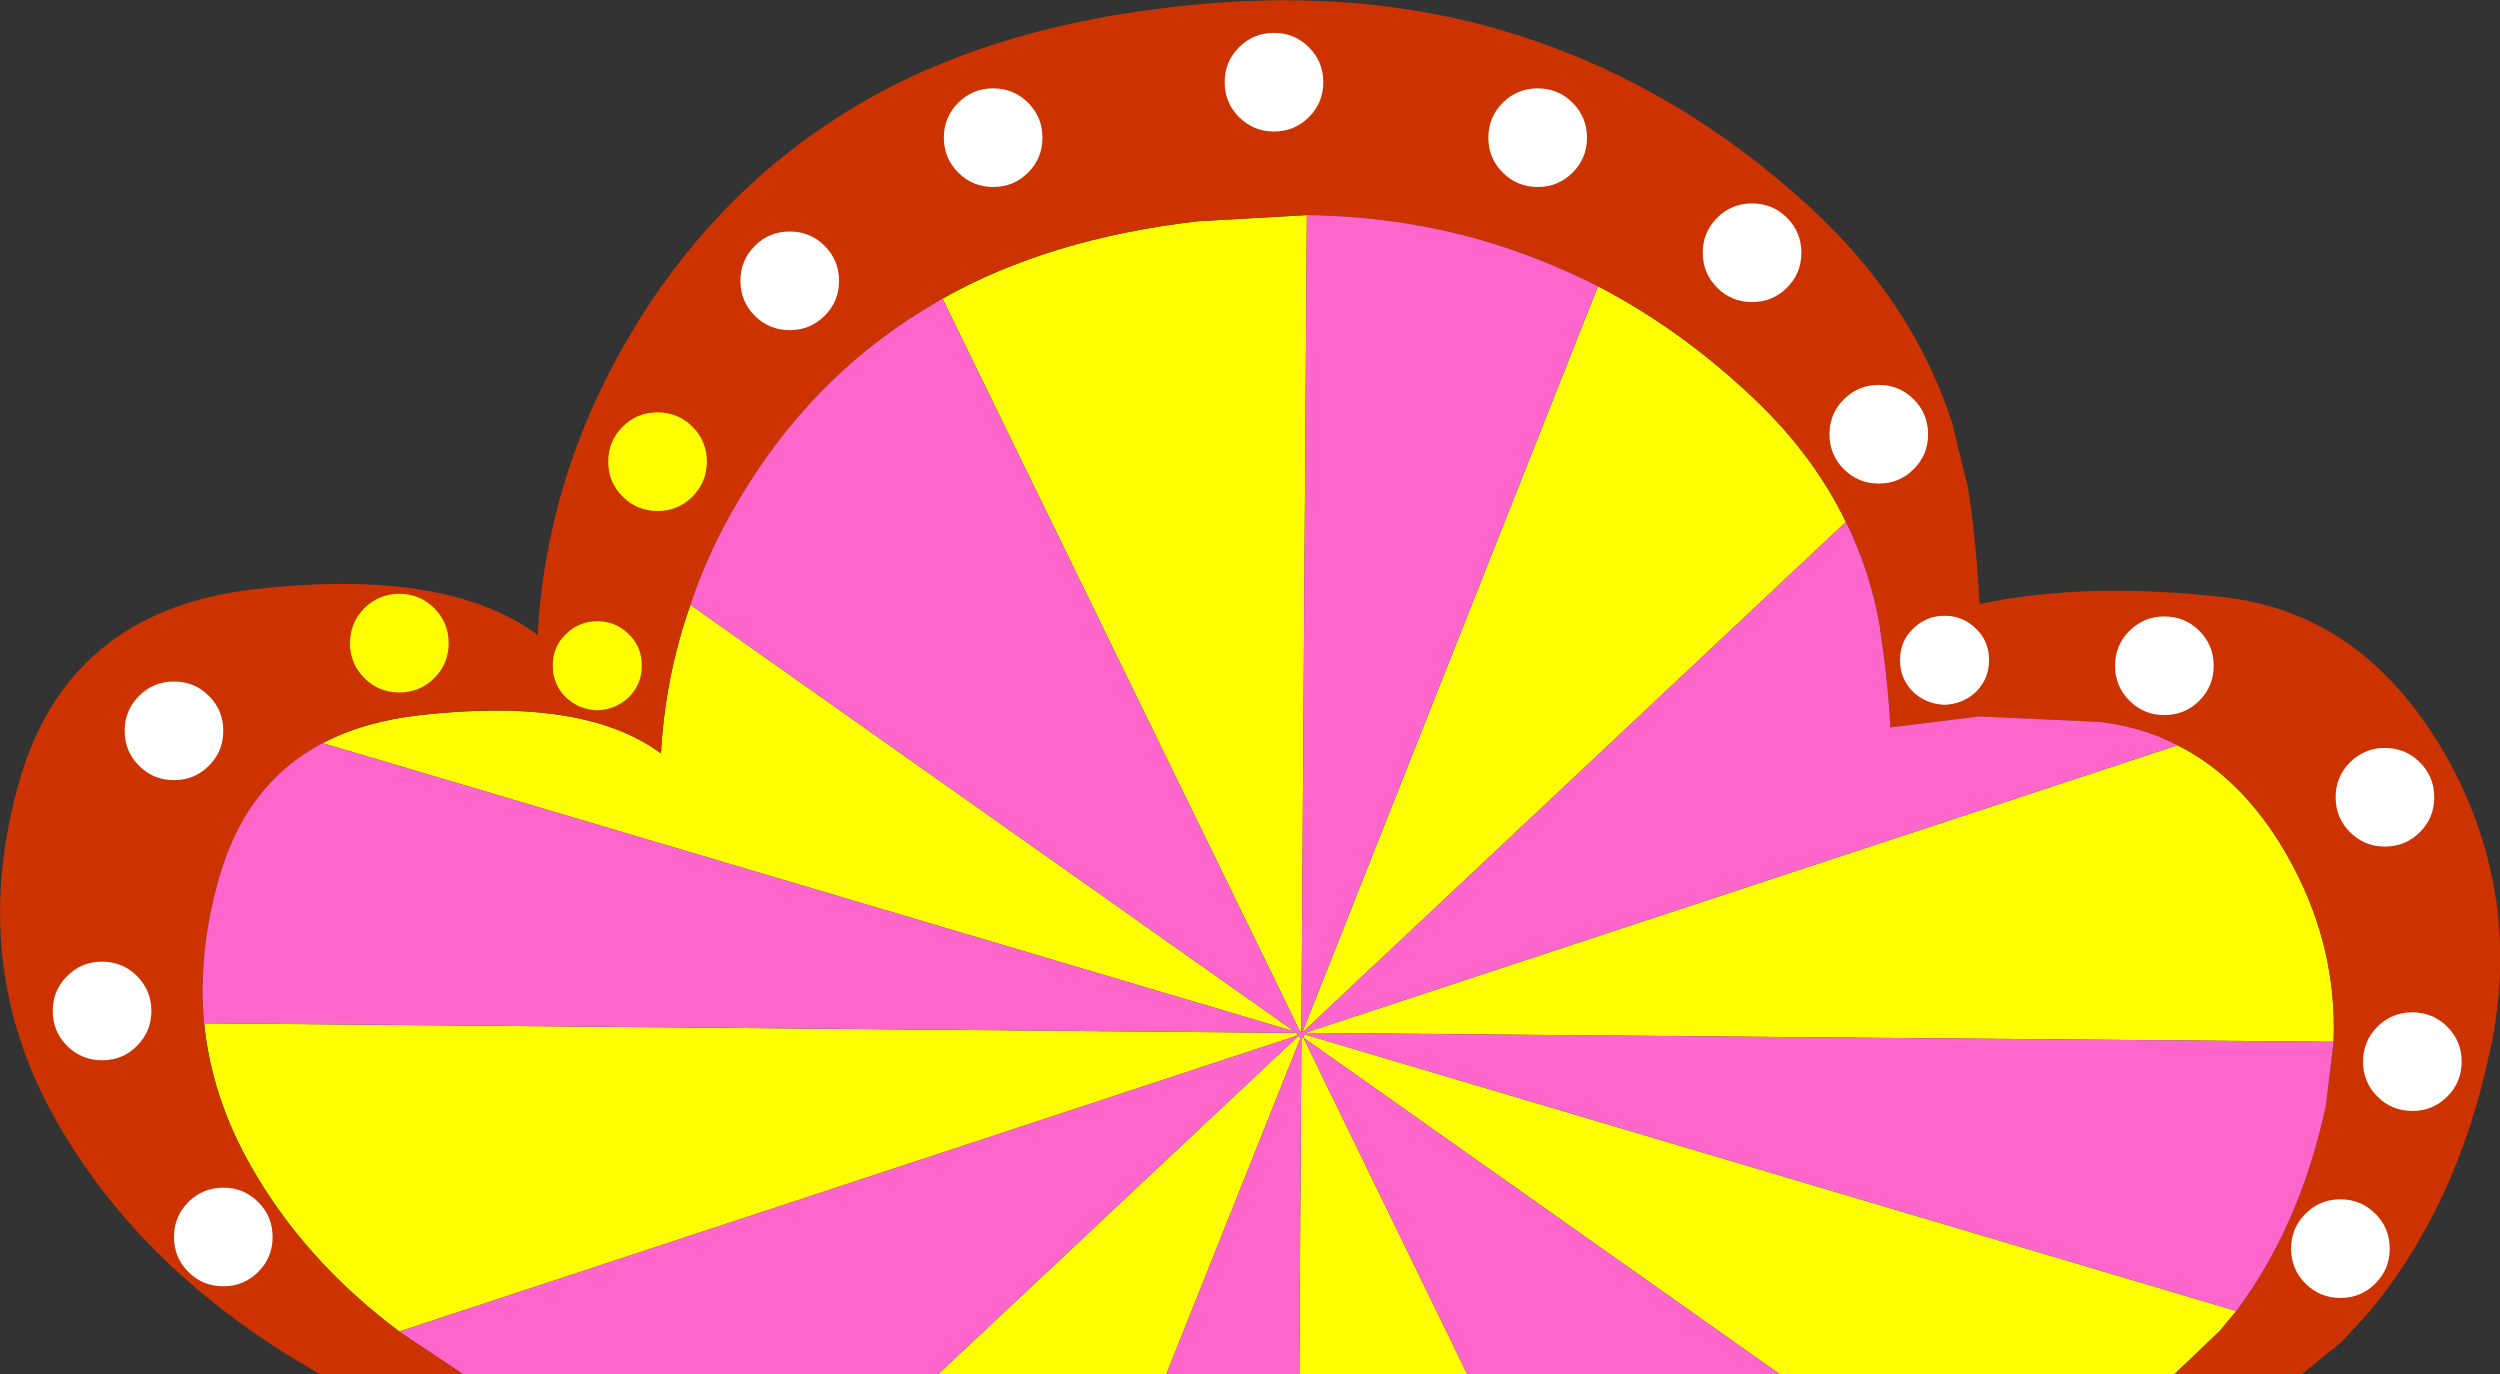 <?xml version="1.0" encoding="UTF-8" standalone="no"?>
<svg xmlns:xlink="http://www.w3.org/1999/xlink" height="100.3px" width="182.5px" xmlns="http://www.w3.org/2000/svg">
  <rect width="100%" height="100%" fill="#333333" stroke="none"/>
  <g transform="matrix(1.0, 0.0, 0.0, 1.0, 91.25, 50.15)">
    <path d="M-62.1 47.05 Q-69.05 41.85 -72.95 34.95 -75.8 29.95 -76.35 24.55 L3.25 25.25 3.4 25.25 3.45 25.35 3.45 25.45 -62.1 47.05 M-67.7 4.1 Q-64.65 2.5 -60.55 2.05 -48.6 0.7 -43.0 4.85 -42.7 -0.75 -40.85 -6.0 L3.25 25.15 -67.7 4.1 M-22.45 -28.35 Q-14.65 -32.75 -3.8 -34.0 L4.15 -34.45 3.75 25.15 3.65 25.15 -22.45 -28.35 M25.4 -29.25 Q31.1 -26.3 36.15 -21.65 40.95 -17.3 43.5 -12.05 L3.8 25.25 25.4 -29.25 M67.7 4.25 Q72.4 6.6 75.6 12.1 79.4 18.65 79.1 25.9 L4.0 25.25 67.7 4.25 M72.0 45.55 L70.8 47.0 67.5 50.15 38.65 50.15 3.9 25.6 3.95 25.35 72.0 45.55 M15.85 50.15 L3.6 50.15 3.75 25.6 3.9 25.6 15.85 50.15 M-6.1 50.15 L-22.75 50.15 3.5 25.5 3.45 25.45 3.5 25.5 3.55 25.5 3.5 25.5 3.55 25.5 3.7 25.6 -6.1 50.15" fill="#ffff00" fill-rule="evenodd" stroke="none"/>
    <path d="M-57.45 50.15 L-67.9 50.15 -69.2 49.4 Q-81.15 42.25 -87.15 31.65 -93.5 20.5 -90.0 7.45 -86.55 -5.6 -72.55 -7.15 -58.6 -8.7 -52.0 -3.8 -51.75 -8.45 -50.6 -12.9 -48.95 -19.4 -45.35 -25.55 -39.3 -35.85 -29.6 -41.9 -19.95 -47.95 -6.0 -49.6 8.0 -51.3 19.65 -47.55 25.45 -45.7 30.7 -42.6 36.05 -39.45 40.85 -35.05 48.4 -28.1 51.25 -19.3 L52.4 -14.6 Q53.05 -10.45 53.25 -6.05 61.0 -7.7 71.15 -6.55 78.05 -5.75 82.95 -0.8 85.25 1.5 87.15 4.75 92.85 14.65 90.65 26.0 L90.55 26.4 Q88.15 38.0 81.5 45.85 L79.7 47.8 76.8 50.15 67.5 50.15 70.8 47.0 72.0 45.55 Q76.7 39.25 78.55 30.5 L79.1 25.9 Q79.4 18.65 75.6 12.1 72.4 6.6 67.7 4.25 65.1 2.9 62.0 2.55 L53.25 2.15 53.2 2.15 46.75 2.95 Q46.55 -0.7 46.0 -4.15 L46.05 -4.15 46.0 -4.3 Q45.3 -8.4 43.5 -12.05 40.95 -17.3 36.15 -21.65 31.1 -26.3 25.4 -29.25 21.85 -31.05 18.1 -32.25 11.5 -34.35 4.15 -34.45 L-3.8 -34.0 Q-14.65 -32.75 -22.45 -28.35 L-23.95 -27.45 Q-32.2 -22.35 -37.35 -13.6 -39.55 -9.9 -40.85 -6.0 -42.7 -0.75 -43.0 4.85 -48.6 0.7 -60.55 2.05 -64.65 2.5 -67.7 4.1 -73.5 7.15 -75.4 14.45 -76.8 19.65 -76.35 24.55 -75.8 29.95 -72.95 34.95 -69.05 41.85 -62.1 47.05 L-57.45 50.15" fill="#cc3300" fill-rule="evenodd" stroke="none"/>
    <path d="M-57.45 50.15 L-62.1 47.05 3.45 25.45 3.45 25.35 3.4 25.25 3.25 25.15 3.25 25.25 -76.35 24.55 Q-76.8 19.65 -75.4 14.45 -73.5 7.15 -67.7 4.1 L3.25 25.15 -40.85 -6.0 Q-39.55 -9.9 -37.35 -13.6 -32.2 -22.35 -23.95 -27.45 L-22.45 -28.35 3.65 25.15 3.75 25.15 4.15 -34.45 Q11.5 -34.35 18.1 -32.25 21.85 -31.05 25.4 -29.25 L3.8 25.25 43.5 -12.05 Q45.3 -8.4 46.0 -4.3 L46.0 -4.15 Q46.55 -0.7 46.75 2.95 L53.2 2.15 53.25 2.15 62.0 2.55 Q65.1 2.9 67.7 4.25 L4.0 25.25 79.1 25.9 78.55 30.5 Q76.7 39.25 72.0 45.55 L3.95 25.35 3.9 25.6 38.65 50.15 15.85 50.15 3.9 25.6 3.75 25.6 3.6 50.15 -6.1 50.15 3.7 25.6 3.55 25.5 3.5 25.5 3.55 25.5 3.5 25.5 3.45 25.45 3.5 25.5 -22.75 50.15 -57.45 50.15" fill="#ff66cc" fill-rule="evenodd" stroke="none"/>
    <path d="M3.4 25.25 L3.25 25.25 3.25 25.15 3.4 25.25" fill="#ffcc00" fill-rule="evenodd" stroke="none"/>
    <path d="M23.55 -42.65 Q24.6 -41.6 24.6 -40.1 24.6 -38.6 23.55 -37.55 22.5 -36.5 21.0 -36.5 19.5 -36.5 18.45 -37.55 17.4 -38.6 17.4 -40.1 17.4 -41.6 18.45 -42.65 19.5 -43.7 21.0 -43.7 22.5 -43.7 23.55 -42.65 M39.2 -34.25 Q40.25 -33.2 40.25 -31.7 40.25 -30.2 39.2 -29.15 38.15 -28.1 36.65 -28.1 35.15 -28.1 34.1 -29.15 33.05 -30.2 33.05 -31.7 33.05 -33.2 34.1 -34.25 35.15 -35.3 36.65 -35.3 38.15 -35.3 39.2 -34.25 M1.75 -40.55 Q0.25 -40.55 -0.8 -41.6 -1.85 -42.65 -1.85 -44.15 -1.85 -45.65 -0.8 -46.7 0.25 -47.75 1.75 -47.75 3.25 -47.75 4.3 -46.7 5.35 -45.65 5.35 -44.15 5.35 -42.65 4.3 -41.6 3.25 -40.55 1.75 -40.55 M43.35 -15.9 Q42.3 -16.95 42.3 -18.45 42.3 -19.95 43.35 -21.0 44.4 -22.05 45.9 -22.05 47.4 -22.05 48.45 -21.0 49.5 -19.95 49.5 -18.45 49.5 -16.95 48.45 -15.9 47.4 -14.85 45.9 -14.85 44.4 -14.85 43.35 -15.9 M48.4 -4.25 Q49.35 -5.2 50.7 -5.2 52.05 -5.2 53.0 -4.25 53.95 -3.35 53.95 -1.95 53.95 -0.6 53.0 0.35 52.05 1.25 50.7 1.3 49.35 1.25 48.4 0.35 47.45 -0.6 47.45 -1.95 47.45 -3.35 48.4 -4.25 M66.75 -5.15 Q68.25 -5.15 69.3 -4.1 70.35 -3.05 70.35 -1.55 70.35 -0.05 69.3 1.0 68.25 2.05 66.75 2.05 65.25 2.05 64.2 1.0 63.15 -0.05 63.15 -1.55 63.15 -3.05 64.2 -4.1 65.25 -5.15 66.75 -5.15 M85.4 5.5 Q86.45 6.55 86.45 8.05 86.45 9.55 85.4 10.6 84.35 11.65 82.85 11.65 81.35 11.65 80.3 10.6 79.25 9.55 79.25 8.05 79.25 6.55 80.3 5.5 81.35 4.45 82.85 4.45 84.35 4.45 85.4 5.5 M82.15 43.55 Q81.1 44.6 79.6 44.6 78.1 44.6 77.05 43.55 76.0 42.5 76.0 41.0 76.0 39.5 77.05 38.45 78.1 37.4 79.6 37.4 81.1 37.4 82.15 38.45 83.2 39.5 83.2 41.0 83.2 42.5 82.15 43.55 M82.3 24.8 Q83.35 23.75 84.85 23.75 86.35 23.75 87.4 24.8 88.45 25.85 88.45 27.35 88.45 28.85 87.4 29.9 86.35 30.95 84.85 30.95 83.35 30.95 82.3 29.9 81.25 28.85 81.25 27.35 81.25 25.85 82.3 24.8 M-18.75 -36.5 Q-20.25 -36.5 -21.3 -37.55 -22.35 -38.6 -22.35 -40.1 -22.35 -41.6 -21.3 -42.65 -20.25 -43.7 -18.75 -43.7 -17.25 -43.7 -16.2 -42.65 -15.15 -41.6 -15.15 -40.1 -15.15 -38.6 -16.2 -37.55 -17.25 -36.5 -18.75 -36.5 M-33.6 -26.05 Q-35.1 -26.05 -36.15 -27.1 -37.2 -28.15 -37.2 -29.65 -37.2 -31.15 -36.15 -32.2 -35.1 -33.25 -33.6 -33.25 -32.1 -33.25 -31.05 -32.2 -30.0 -31.15 -30.0 -29.65 -30.0 -28.15 -31.05 -27.1 -32.1 -26.05 -33.6 -26.05 M-74.95 3.2 Q-74.95 4.7 -76.0 5.75 -77.05 6.8 -78.55 6.8 -80.05 6.8 -81.1 5.75 -82.15 4.7 -82.15 3.2 -82.15 1.7 -81.1 0.65 -80.05 -0.4 -78.55 -0.4 -77.05 -0.4 -76.0 0.65 -74.95 1.7 -74.95 3.2 M-77.5 37.6 Q-76.45 36.55 -74.95 36.55 -73.45 36.55 -72.4 37.6 -71.35 38.65 -71.35 40.15 -71.35 41.65 -72.4 42.7 -73.45 43.75 -74.95 43.75 -76.45 43.75 -77.5 42.7 -78.55 41.65 -78.55 40.15 -78.55 38.65 -77.5 37.6 M-86.35 26.2 Q-87.4 25.15 -87.4 23.65 -87.4 22.15 -86.35 21.1 -85.3 20.05 -83.8 20.05 -82.3 20.05 -81.25 21.1 -80.2 22.15 -80.2 23.65 -80.2 25.15 -81.25 26.2 -82.3 27.25 -83.8 27.25 -85.3 27.25 -86.35 26.2" fill="#ffffff" fill-rule="evenodd" stroke="none"/>
    <path d="M-65.7 -3.2 Q-65.7 -4.7 -64.65 -5.75 -63.6 -6.8 -62.1 -6.8 -60.6 -6.8 -59.55 -5.75 -58.5 -4.7 -58.5 -3.2 -58.5 -1.7 -59.55 -0.65 -60.6 0.4 -62.1 0.4 -63.6 0.4 -64.65 -0.65 -65.7 -1.7 -65.7 -3.2 M-45.8 -19.0 Q-44.75 -20.05 -43.25 -20.05 -41.75 -20.05 -40.7 -19.0 -39.65 -17.95 -39.65 -16.45 -39.65 -14.95 -40.7 -13.9 -41.75 -12.85 -43.25 -12.85 -44.75 -12.85 -45.8 -13.9 -46.85 -14.95 -46.85 -16.45 -46.85 -17.95 -45.8 -19.0 M-45.35 -3.85 Q-44.4 -2.95 -44.4 -1.55 -44.4 -0.2 -45.35 0.75 -46.3 1.65 -47.65 1.7 -49.0 1.65 -49.95 0.75 -50.9 -0.2 -50.9 -1.55 -50.9 -2.95 -49.95 -3.85 -49.0 -4.8 -47.65 -4.8 -46.3 -4.8 -45.35 -3.85" fill="#ffff00" fill-rule="evenodd" stroke="none"/>
  </g>
</svg>
